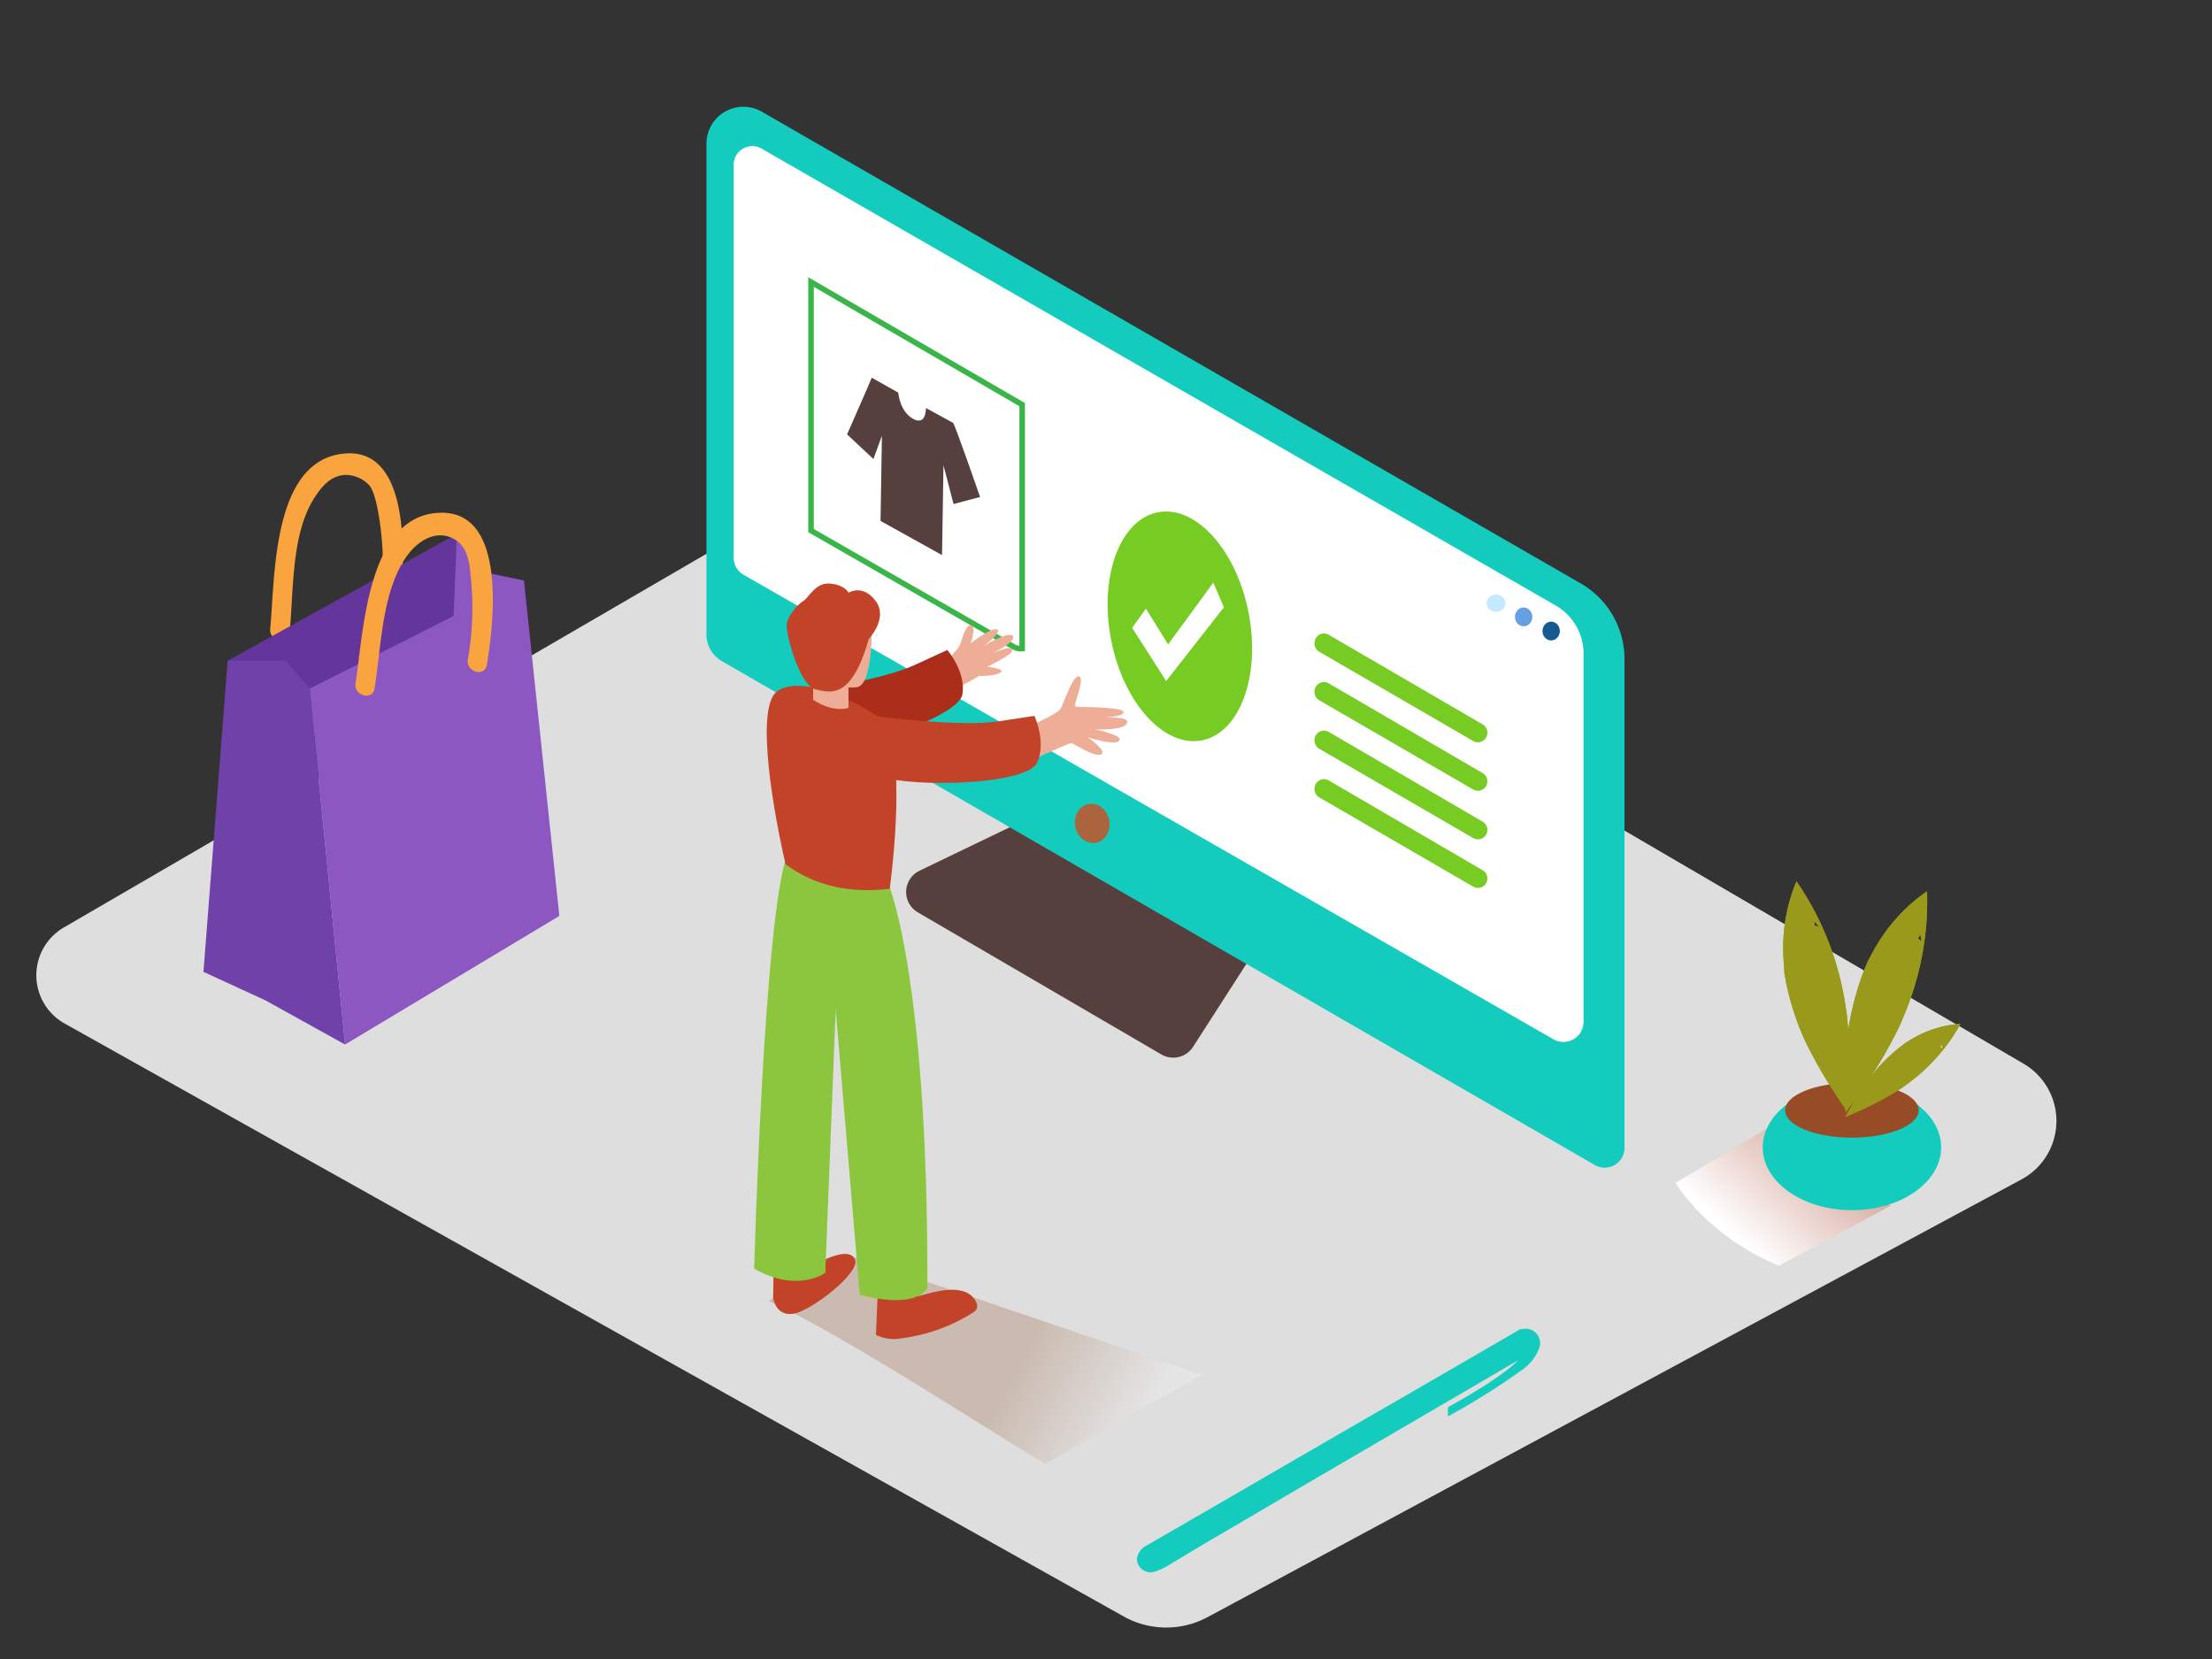 <svg xmlns="http://www.w3.org/2000/svg" xmlns:xlink="http://www.w3.org/1999/xlink" viewBox="0 0 400 300"><rect x="0" y="0" width="400" height="300" fill="#333333" stroke="none"/><defs><linearGradient id="linear-gradient" x1="332.2" y1="205.27" x2="314.75" y2="224.41" gradientUnits="userSpaceOnUse"><stop offset="0" stop-color="#d4a397"/><stop offset="1" stop-color="#fff"/></linearGradient><linearGradient id="linear-gradient-2" x1="234.86" y1="246.23" x2="212.96" y2="258.11" gradientTransform="matrix(-1, 0, 0, 1, 418.8, 0)" gradientUnits="userSpaceOnUse"><stop offset="0" stop-color="#7f3500"/><stop offset="0.04" stop-color="#843d0a"/><stop offset="1" stop-color="#fff"/></linearGradient></defs><title>cc</title><g style="isolation:isolate"><g id="Layer_2" data-name="Layer 2"><path d="M168,76.74l-156.5,91a10,10,0,0,0,.14,17.32L203.19,292.3a15.78,15.78,0,0,0,15.18.13l147.19-79.16a12,12,0,0,0,.37-20.92Z" fill="#dedede"/><path d="M184.83,148.52l-18.57,8.94A4.27,4.27,0,0,0,166,165l44,25.67a4.27,4.27,0,0,0,5.75-1.38l10.69-16.63" fill="#56403d"/><path d="M285.86,105.51,137.75,20.19a6.68,6.68,0,0,0-10,5.79v88.76a5.55,5.55,0,0,0,2.78,4.81l157.86,91.12a3.58,3.58,0,0,0,5.37-3.1V119.17A15.77,15.77,0,0,0,285.86,105.51Z" fill="#13ccbe"/><path d="M137.77,26.9l143.59,82.62a10.07,10.07,0,0,1,5,8.73v66.54a3.64,3.64,0,0,1-5.44,3.15l-146.45-84a3.58,3.58,0,0,1-1.8-3.11v-71A3.37,3.37,0,0,1,137.77,26.9Z" fill="#fff"/><path d="M205.6,281.82a3.18,3.18,0,0,1,1.79-2.37l5.75-3.32L222,271l10.61-6.15,11.29-6.54L254.84,252l9.49-5.5,7-4.06L275,240.3c0,.08.13.08.21.06a2.63,2.63,0,0,1,3.21,3.2,8.37,8.37,0,0,1-3.17,4.15,127.51,127.51,0,0,1-13.42,8.42v-1.66c3.12-1.71,9.86-5.58,12.69-8.49l-1.35.79-3.71,2.17-5.59,3.27-7,4.08-7.88,4.6-8.29,4.84-8.21,4.8L224.89,275l-6.59,3.85-5,3c-1.54.9-3.21,2.12-5,2.47A2.47,2.47,0,0,1,205.6,281.82Z" fill="#13ccbe"/><ellipse cx="197.52" cy="148.88" rx="3.12" ry="3.57" transform="translate(-24.6 40.05) rotate(-10.9)" fill="#ab643c"/><path d="M240.28,114.79,268.12,131a1.71,1.71,0,0,1,.85,1.48h0A1.71,1.71,0,0,1,266.4,134l-27.84-16.14a1.71,1.71,0,0,1-.85-1.48v-.1A1.71,1.71,0,0,1,240.28,114.79Z" fill="#76cc23"/><path d="M240.28,123.57l27.84,16.24a1.71,1.71,0,0,1,.85,1.48h0a1.71,1.71,0,0,1-2.57,1.48l-27.84-16.14a1.71,1.71,0,0,1-.85-1.48V125A1.71,1.71,0,0,1,240.28,123.57Z" fill="#76cc23"/><path d="M240.28,132.35l27.84,16.24a1.71,1.71,0,0,1,.85,1.48h0a1.71,1.71,0,0,1-2.57,1.48L238.56,135.4a1.71,1.71,0,0,1-.85-1.48v-.1A1.71,1.71,0,0,1,240.28,132.35Z" fill="#76cc23"/><path d="M240.28,141.13l27.84,16.24a1.71,1.71,0,0,1,.85,1.48h0a1.71,1.71,0,0,1-2.57,1.48l-27.84-16.14a1.71,1.71,0,0,1-.85-1.48v-.1A1.71,1.71,0,0,1,240.28,141.13Z" fill="#76cc23"/><ellipse cx="280.5" cy="114.11" rx="1.57" ry="1.7" fill="#155a93"/><ellipse cx="275.52" cy="111.55" rx="1.57" ry="1.7" fill="#659fe4"/><ellipse cx="270.53" cy="109.08" rx="1.7" ry="1.57" fill="#c5e9ff"/><path d="M320.38,203.58,303,213.89s5.39,9.45,18.67,15L341.92,218" fill="url(#linear-gradient)" style="mix-blend-mode:multiply"/><ellipse cx="334.89" cy="207.48" rx="16.13" ry="11.36" fill="#13ccbe"/><ellipse cx="334.88" cy="200.77" rx="12.08" ry="4.95" fill="#974c26"/><path d="M334.44,192.52c0-2.23-.08-4.46-.25-6.69q-.07-.87-.16-1.73L333.9,183c-.05-.33-.18-1.19-.17-1.16q-.11-.68-.24-1.36a53.27,53.27,0,0,0-8.63-21.1,30.85,30.85,0,0,0-2.4,12.35c0,1.23.1,2.45.2,3.67,0,.33,0,.47,0,.52s0-.07.05.21c.1.6.21,1.2.33,1.8a48.76,48.76,0,0,0,1.91,6.7,40.71,40.71,0,0,0,2.61,5.84c1.09,2.11,2.29,4.16,3.57,6.16,1,1.57,1.95,3,2.9,4.3C334.3,198.1,334.43,195.31,334.44,192.52Zm-6.35-25.08a2,2,0,0,0-.06-.87h0q.47.47.91,1A2.77,2.77,0,0,0,328.09,167.43Z" fill="#999a1c"/><path d="M338.6,194.24c1.21-1.88,2.35-3.8,3.4-5.77q.41-.77.8-1.54l.51-1,.48-1.07q.27-.63.53-1.27a53.27,53.27,0,0,0,4.15-22.41,30.85,30.85,0,0,0-8.7,9.1c-.65,1-1.24,2.11-1.81,3.19l-.25.46s0-.06-.07.2c-.24.56-.47,1.12-.69,1.69a48.76,48.76,0,0,0-2,6.67,40.71,40.71,0,0,0-1,6.32c-.22,2.37-.32,4.74-.33,7.12,0,1.86,0,3.55.12,5.19C335.46,198.87,337.09,196.59,338.6,194.24Zm8.22-24.53a2,2,0,0,0,.42-.76h0q.14.65.24,1.31A2.77,2.77,0,0,0,346.82,169.71Z" fill="#999a1c"/><path d="M338.51,199.8q1.89-.93,3.7-2l.93-.57.61-.39.6-.42.7-.51a33.5,33.5,0,0,0,9.47-10.76,19.4,19.4,0,0,0-7.63,2.1c-.69.35-1.35.74-2,1.14l-.28.17s0,0-.1.09l-.92.69a30.67,30.67,0,0,0-3.24,2.95,25.61,25.61,0,0,0-2.56,3.1c-.88,1.21-1.7,2.46-2.47,3.74-.6,1-1.13,1.93-1.61,2.84C335.33,201.29,336.93,200.58,338.51,199.8Zm12.36-10.59a1.26,1.26,0,0,0,.47-.27h0q-.14.39-.29.78A1.74,1.74,0,0,0,350.87,189.22Z" fill="#999a1c"/><path d="M334.44,192.52c0-2.23-.08-4.46-.25-6.69q-.07-.87-.16-1.73L333.9,183c-.05-.33-.18-1.19-.17-1.16q-.11-.68-.24-1.36a53.27,53.27,0,0,0-8.63-21.1,30.85,30.85,0,0,0-2.4,12.35c0,1.23.1,2.45.2,3.67,0,.33,0,.47,0,.52s0-.07.05.21c.1.6.21,1.2.33,1.8a48.76,48.76,0,0,0,1.91,6.7,40.71,40.71,0,0,0,2.61,5.84c1.09,2.11,2.29,4.16,3.57,6.16,1,1.57,1.95,3,2.9,4.3C334.3,198.1,334.43,195.31,334.44,192.52Zm-6.35-25.08a2,2,0,0,0-.06-.87h0q.47.47.91,1A2.77,2.77,0,0,0,328.09,167.43Z" fill="#999a1c"/><path d="M338.6,194.24c1.21-1.88,2.35-3.8,3.4-5.77q.41-.77.8-1.54l.51-1,.48-1.07q.27-.63.53-1.27a53.27,53.27,0,0,0,4.15-22.41,30.85,30.85,0,0,0-8.7,9.1c-.65,1-1.24,2.11-1.81,3.19l-.25.46s0-.06-.07.2c-.24.56-.47,1.12-.69,1.69a48.76,48.76,0,0,0-2,6.67,40.71,40.71,0,0,0-1,6.32c-.22,2.37-.32,4.74-.33,7.12,0,1.86,0,3.55.12,5.19C335.46,198.87,337.09,196.59,338.6,194.24Zm8.22-24.53a2,2,0,0,0,.42-.76h0q.14.65.24,1.31A2.77,2.77,0,0,0,346.82,169.71Z" fill="#999a1c"/><path d="M338.51,199.8q1.89-.93,3.7-2l.93-.57.61-.39.6-.42.7-.51a33.5,33.5,0,0,0,9.47-10.76,19.4,19.4,0,0,0-7.63,2.1c-.69.35-1.35.74-2,1.14l-.28.17s0,0-.1.09l-.92.69a30.67,30.67,0,0,0-3.24,2.95,25.61,25.61,0,0,0-2.56,3.1c-.88,1.21-1.7,2.46-2.47,3.74-.6,1-1.13,1.93-1.61,2.84C335.33,201.29,336.93,200.58,338.51,199.8Zm12.36-10.59a1.26,1.26,0,0,0,.47-.27h0q-.14.39-.29.78A1.74,1.74,0,0,0,350.87,189.22Z" fill="#999a1c"/><path d="M146.66,51V95.95l36.62,21a2.67,2.67,0,0,0,1.56.34V73.17Z" fill="#fff" stroke="#39b54a" stroke-miterlimit="10"/><ellipse cx="213.36" cy="113.25" rx="12.67" ry="21" transform="translate(-17.57 42.4) rotate(-10.9)" fill="#76cc23"/><polygon points="204.73 113.53 207.22 110.06 211.23 116.53 219.41 105.35 221.31 109.83 210.88 123.15 204.73 113.53" fill="#fff"/><path d="M172.34,76.46c.29.16,4.66,12.75,4.89,13.41l-4.8,1.27-1.82-7-.26,16.24-11.12-6.18.25-15.39L157.94,83l-4.76-4.45L156.49,71l1.15-2.7L162.44,71c0,.17.29,3.41,2.66,4.73s2.34-1.78,2.34-1.95Z" fill="#56403d"/><path d="M62.51,82c-13.44.93-12.74,22.67-13.65,31.7-.23,2.27,3.27,3,3.5.74.76-7.52.26-17.7,4.43-24.32,1.29-2,2.83-4,5.47-4.23a5.89,5.89,0,0,1,4.38,1.73c1.18,1.06,1.8,5.27,2,6.52a53.43,53.43,0,0,1,.24,14.07c-.24,2.27,3.25,3,3.5.74C73.12,101.8,74.49,81.13,62.51,82Z" fill="#f9a43e"/><polyline points="82.62 96.55 86.66 103.29 94.75 104.98 88.68 125.87 71.5 114.75" fill="#8d57c1"/><polygon points="41.17 119.47 82.62 96.55 81.27 130.59 49.59 133.62 41.17 119.47" fill="#64359b"/><polygon points="56 124.52 62.4 188.88 101.15 165.63 94.75 104.98 56 124.52" fill="#8d57c1"/><polygon points="56 124.52 51.62 119.47 41.17 119.47 36.79 175.74 48.04 180.92 62.4 188.88 56 124.52" fill="#7141aa"/><path d="M79.81,92.72c-13.48.12-14.08,21.87-15.52,30.83-.36,2.25,3.08,3.22,3.44.95,1.21-7.46,1.31-17.65,5.88-24,1.87-2.6,5.15-4.8,8.38-3.09,2.89,1.53,2.93,4.95,3.22,7.81a53.43,53.43,0,0,1-.61,14.06c-.37,2.25,3.07,3.22,3.44.95C89.22,113.16,91.82,92.61,79.81,92.72Z" fill="#f9a43e"/><path d="M139,235.26l13.75-8.52,64.6,21.89s-18,9.93-28.22,16.11C182.46,261.05,152.7,241.41,139,235.26Z" opacity="0.21" fill="url(#linear-gradient-2)" style="mix-blend-mode:multiply"/><path d="M169.94,120.57s3.23-2.71,3.74-4.21,1.1-3.59,2-3.28-.18,3.28-.18,3.28,4-3.12,4.84-2.51-2.46,2.93-2.46,2.93,4.71-2.83,5.31-1.72-4.26,3.33-4.26,3.33,4.27-2.09,4.1-.73c-.1.85-4.51,2.91-4.51,2.91s3.46.36,2.39,1.06-3.9.6-3.9.6-4.85,3.22-8.89,3.58" fill="#eead97"/><path d="M184.64,131.84c.9-.11,6.49-2.74,7.09-3.59s2.23-6.31,3.41-5.93-1.28,5.37-.6,5.47,8.24,0,8.6.9-3.75,1.1-3.75,1.1,5.11-.39,4.41,1-5.81,1.09-5.81,1.09,5.21,1.05,4.41,2.05-5.69-.6-5.69-.6,3.66,2.56,2.39,3.1-5.09-2.13-5.49-2.06-9,3.95-9,3.95" fill="#eead97"/><path d="M165,233.55a.91.91,0,0,0,.92.83c.84.07,8.76-3.34,10.69,1.28a1.31,1.31,0,0,1-.52,1.6,31.35,31.35,0,0,1-13,4.73,7.33,7.33,0,0,1-4.69-.6l.37-8.71Z" fill="#c24327"/><path d="M145.91,229.53s7.4-4.83,8.7-1.76c1,2.36-7.86,9.25-11.11,9.79s-3.7-2.88-3.7-2.88l.11-5.61" fill="#c24327"/><path d="M160.41,159.2s7.42,16,7.29,73.69c0,0-1.51,4-12.23,1.25l-4.35-51.54-1.88,47.56s-5,3.74-12.86-.75c0,0,1.75-63.63,6-75" fill="#8cc63f"/><path d="M144.09,125.3s15.16-2.22,21.21-5l6-2.76s3.41,3.92,2.74,8-18.82,10.12-27.39,10.14" fill="#aa2e1a"/><path d="M142.06,156.29c-1.86-7.85-5.68-28.15-1.58-31.24,3.57-2.69,11.89.23,18.24,4.52,5.21,3.52,3.08,24,2.18,31.14C154,161.56,147.56,160.36,142.06,156.29Z" fill="#c24327"/><path d="M158.72,129.57s15.2,1.92,21.77.88l6.56-1s2.23,4.69.48,8.48-20.84,4.7-29.11,2.42" fill="#c24327"/><path d="M157.64,113.57s.18,10.43-2.73,10.69a5.36,5.36,0,0,1-5.7-3" fill="#eead97"/><path d="M153.43,123v5s-2.66,1-6.39-1.46v-4" fill="#eead97"/><path d="M157.12,115.5s3.55-3.68,1.23-6.82-4.91-1.5-4.91-1.5-.55-1.36-3.27-1.64-3.82,2.46-4.91,3.14-2.87,2.69-3,4.35,2.32,10.94,5.19,11.62S154,126.42,157.12,115.5Z" fill="#c24327"/></g></g></svg>